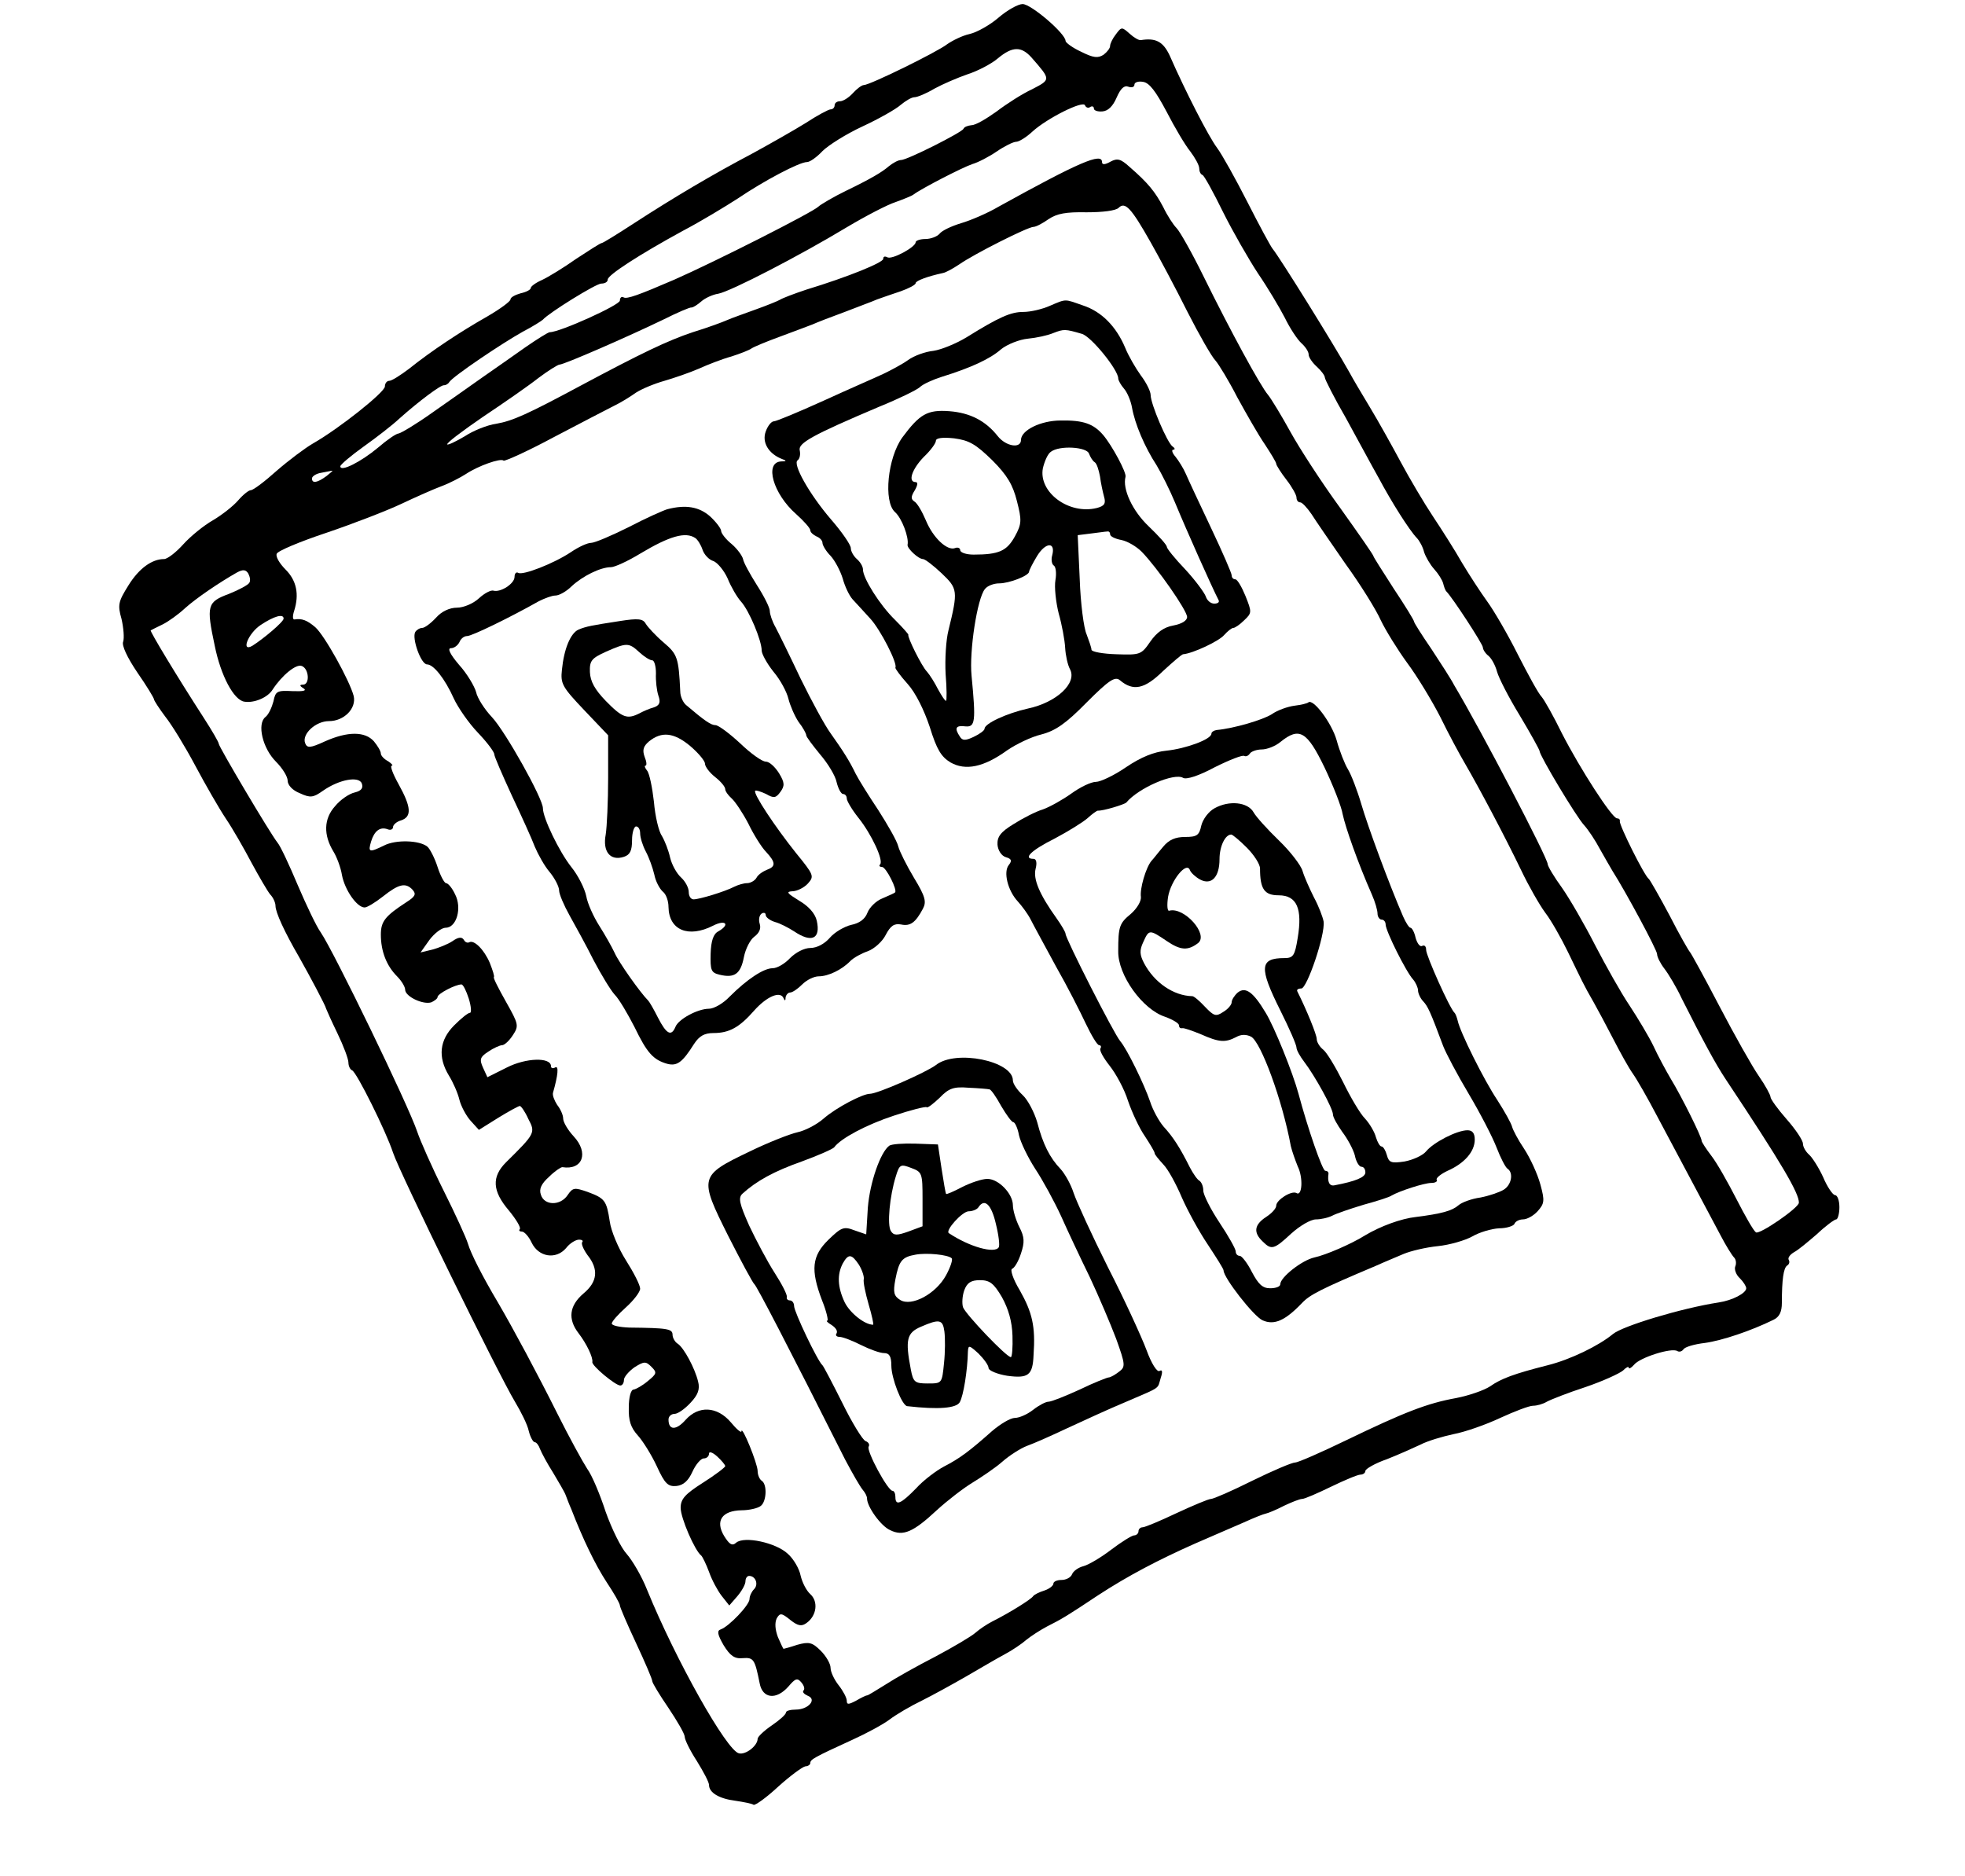 <?xml version="1.0" standalone="no"?>
<!DOCTYPE svg PUBLIC "-//W3C//DTD SVG 20010904//EN"
 "http://www.w3.org/TR/2001/REC-SVG-20010904/DTD/svg10.dtd">
<svg version="1.0" xmlns="http://www.w3.org/2000/svg"
 width="485pt" height="463pt" viewBox="0 0 485 463"
 preserveAspectRatio="xMidYMid meet">
<g transform="translate(0,463) scale(0.1,-0.1)"
fill="#000000" stroke="none">
<path d="M2464 4586 c-21 -18 -53 -36 -71 -40 -18 -4 -42 -16 -55 -25 -24 -19
-191 -101 -206 -101 -5 0 -17 -9 -27 -20 -10 -11 -24 -20 -32 -20 -7 0 -13 -4
-13 -10 0 -5 -4 -10 -10 -10 -5 0 -33 -15 -62 -34 -29 -18 -89 -52 -133 -76
-93 -49 -190 -106 -293 -173 -40 -26 -74 -47 -77 -47 -3 0 -31 -18 -63 -39
-31 -22 -69 -45 -84 -52 -16 -7 -28 -16 -28 -20 0 -4 -11 -10 -25 -13 -14 -4
-25 -10 -25 -15 0 -5 -26 -24 -57 -42 -67 -38 -138 -85 -193 -129 -21 -16 -43
-30 -49 -30 -6 0 -11 -6 -11 -14 0 -14 -113 -104 -178 -141 -19 -11 -59 -41
-89 -67 -30 -27 -58 -48 -64 -48 -5 0 -19 -11 -31 -25 -12 -14 -40 -36 -62
-49 -23 -13 -56 -40 -74 -60 -18 -20 -39 -36 -47 -36 -30 0 -62 -23 -88 -65
-25 -40 -27 -48 -17 -83 5 -22 7 -47 4 -56 -4 -9 10 -39 35 -76 23 -33 41 -63
41 -66 0 -3 13 -23 28 -43 16 -20 49 -74 74 -121 25 -47 59 -106 75 -130 17
-25 45 -74 64 -110 19 -35 40 -71 46 -78 7 -7 13 -20 13 -28 0 -16 22 -64 58
-126 26 -46 66 -121 67 -128 1 -3 13 -30 28 -61 15 -31 27 -63 27 -72 0 -8 4
-17 9 -19 11 -4 84 -151 101 -203 15 -47 261 -549 301 -615 15 -25 31 -57 34
-72 4 -16 11 -28 15 -28 4 0 10 -8 13 -17 4 -10 18 -36 32 -58 13 -22 28 -47
31 -55 3 -8 9 -24 14 -35 29 -75 59 -137 87 -180 18 -27 33 -53 33 -58 0 -4
18 -46 40 -93 22 -47 40 -89 40 -94 0 -4 18 -34 40 -66 22 -33 40 -64 40 -71
0 -7 13 -34 30 -60 16 -26 30 -52 30 -59 0 -19 25 -34 65 -39 20 -3 41 -7 45
-10 4 -2 32 18 61 45 30 27 60 49 67 50 6 0 12 4 12 8 0 9 9 14 105 58 33 15
74 37 90 49 17 13 53 34 80 47 28 14 77 41 110 60 33 19 75 44 94 54 19 10 44
27 54 36 11 9 34 24 51 33 36 18 51 27 126 77 75 49 150 88 240 128 41 18 95
41 120 52 24 11 49 21 55 22 5 1 25 9 44 19 19 9 39 17 45 17 6 0 38 14 71 30
33 16 66 30 73 30 6 0 12 4 12 9 0 5 24 19 53 29 28 11 66 28 83 36 17 9 54
20 82 26 27 5 79 23 115 40 35 16 71 30 81 30 9 0 24 4 34 10 9 5 52 22 95 36
44 15 85 34 93 41 8 8 14 11 14 7 0 -4 6 -1 13 7 14 18 93 43 107 34 5 -3 11
-1 15 4 3 6 27 13 53 16 43 6 114 30 169 57 15 7 21 20 21 42 0 57 4 86 13 92
5 3 7 9 4 14 -3 5 3 13 13 19 10 5 35 26 57 45 21 20 43 36 47 36 4 0 8 14 8
30 0 17 -5 30 -11 30 -5 0 -19 20 -29 44 -11 24 -27 49 -35 56 -8 7 -15 19
-15 27 0 8 -18 35 -40 60 -22 25 -40 50 -40 55 0 5 -13 29 -29 52 -16 23 -60
101 -97 172 -37 71 -70 131 -73 134 -3 3 -26 43 -50 90 -25 47 -48 87 -51 90
-11 7 -74 134 -72 143 1 4 -2 7 -7 7 -12 0 -91 122 -136 210 -20 41 -43 82
-50 90 -8 8 -34 56 -59 105 -25 50 -59 108 -75 130 -16 22 -44 65 -62 95 -17
30 -50 82 -72 115 -22 33 -58 94 -80 135 -22 41 -56 102 -76 135 -20 33 -43
72 -51 87 -38 68 -171 282 -189 304 -5 6 -33 58 -62 115 -29 57 -63 118 -75
134 -21 28 -78 139 -117 228 -16 34 -34 44 -71 38 -5 -1 -17 6 -28 16 -19 17
-20 17 -34 -2 -8 -10 -14 -23 -14 -28 0 -6 -7 -15 -16 -22 -14 -9 -25 -8 -55
7 -22 10 -39 23 -39 27 0 18 -85 91 -106 91 -11 0 -38 -15 -60 -34z m82 -98
c48 -55 48 -54 2 -78 -24 -11 -63 -36 -88 -55 -25 -18 -52 -34 -62 -34 -9 -1
-18 -4 -20 -9 -4 -9 -139 -77 -154 -77 -7 0 -20 -7 -31 -16 -16 -14 -45 -31
-105 -60 -29 -14 -63 -34 -68 -39 -14 -14 -255 -136 -355 -180 -88 -38 -118
-49 -126 -44 -5 3 -9 -1 -9 -8 0 -11 -148 -78 -173 -78 -4 0 -31 -17 -60 -37
-28 -20 -77 -54 -107 -75 -30 -21 -86 -61 -125 -88 -38 -27 -75 -49 -81 -50
-6 0 -29 -16 -51 -35 -42 -35 -93 -61 -93 -46 0 4 26 26 58 49 31 22 71 53 88
69 47 42 103 84 110 82 4 0 10 3 13 8 9 14 129 95 181 124 25 13 47 27 50 30
15 17 131 89 144 89 9 0 16 4 16 10 0 11 77 61 185 120 44 23 105 60 136 80
65 44 152 90 171 90 7 0 24 12 38 27 14 14 58 42 99 61 41 19 83 43 94 53 12
10 27 19 34 19 7 0 29 9 49 21 20 11 57 27 83 36 25 8 59 26 74 39 36 30 58
30 83 2z m333 -133 c20 -39 46 -83 59 -99 12 -16 22 -34 22 -42 0 -7 3 -14 8
-16 4 -1 27 -43 51 -92 24 -48 63 -116 86 -151 24 -35 53 -84 66 -109 12 -25
31 -54 41 -63 10 -9 18 -21 18 -28 0 -7 9 -20 20 -30 11 -10 20 -22 20 -27 0
-4 23 -50 52 -100 28 -51 64 -118 81 -148 32 -60 75 -128 94 -148 6 -6 15 -22
18 -35 4 -12 15 -31 25 -42 10 -11 20 -27 22 -35 2 -8 5 -17 8 -20 15 -15 90
-130 90 -138 0 -5 6 -15 14 -21 8 -7 17 -24 21 -39 4 -15 29 -64 56 -108 27
-45 49 -85 49 -88 0 -11 91 -163 110 -183 10 -11 28 -38 39 -59 12 -21 26 -46
31 -54 32 -50 110 -195 110 -205 0 -7 8 -23 18 -36 10 -13 30 -46 43 -74 52
-103 83 -161 109 -200 137 -206 181 -281 180 -304 -1 -13 -97 -79 -106 -73 -6
4 -27 41 -48 82 -21 41 -48 89 -62 107 -13 17 -24 34 -24 37 0 10 -50 110 -75
151 -13 22 -33 59 -44 83 -11 23 -38 68 -59 100 -21 31 -59 99 -85 149 -26 51
-63 115 -82 142 -19 26 -35 53 -35 58 0 15 -164 330 -231 442 -7 14 -33 54
-56 89 -24 35 -43 65 -43 68 0 3 -22 39 -50 81 -27 42 -50 78 -50 80 0 3 -37
56 -82 119 -46 63 -101 148 -123 188 -22 40 -47 81 -55 91 -19 22 -93 158
-160 294 -28 57 -58 110 -66 118 -8 8 -23 31 -33 52 -20 38 -38 60 -83 99 -22
20 -30 22 -47 13 -14 -8 -21 -8 -21 -1 0 24 -56 0 -255 -110 -27 -16 -69 -34
-93 -41 -23 -7 -47 -18 -53 -26 -6 -7 -22 -13 -35 -13 -13 0 -24 -4 -24 -8 0
-12 -59 -44 -70 -37 -6 3 -10 2 -10 -4 0 -9 -85 -44 -190 -76 -30 -10 -59 -21
-65 -25 -5 -3 -32 -14 -60 -24 -27 -10 -59 -21 -70 -26 -11 -5 -49 -19 -85
-30 -63 -21 -129 -53 -275 -131 -134 -72 -170 -88 -210 -95 -22 -3 -57 -17
-78 -31 -22 -13 -41 -22 -43 -20 -3 3 37 33 88 68 51 34 113 77 137 96 24 18
48 33 52 33 11 0 167 68 256 111 34 17 66 31 70 30 4 0 15 7 24 15 9 8 28 17
42 19 31 6 201 94 317 164 47 28 101 56 120 62 19 7 40 15 45 19 20 15 121 67
145 75 14 4 41 18 60 31 19 13 41 24 48 24 7 0 25 11 40 25 36 33 126 78 130
65 2 -5 8 -8 13 -4 5 3 9 1 9 -4 0 -5 10 -8 21 -7 14 1 26 13 35 34 10 23 19
31 29 27 8 -3 15 -1 15 5 0 6 10 9 21 7 16 -2 32 -24 58 -73z m-39 -323 c21
-37 62 -114 91 -172 29 -57 60 -111 69 -120 8 -9 33 -50 54 -91 22 -40 52 -93
68 -116 15 -23 28 -44 28 -48 0 -3 11 -21 25 -39 14 -18 25 -38 25 -44 0 -7 4
-12 9 -12 5 0 17 -13 28 -29 10 -16 48 -71 84 -123 37 -51 76 -114 87 -139 12
-25 41 -72 65 -105 24 -32 61 -93 82 -134 20 -41 48 -93 61 -115 35 -60 99
-181 138 -262 19 -40 46 -87 60 -106 14 -18 39 -62 56 -97 34 -70 38 -80 64
-125 9 -16 31 -57 48 -90 17 -33 38 -71 48 -85 10 -14 37 -61 60 -105 43 -81
114 -214 157 -295 13 -25 28 -49 33 -54 5 -5 6 -15 3 -22 -3 -7 2 -21 11 -29
9 -9 16 -20 16 -25 0 -12 -34 -30 -68 -35 -91 -14 -237 -58 -261 -78 -35 -29
-105 -63 -161 -77 -83 -21 -115 -33 -142 -52 -15 -10 -53 -23 -84 -29 -72 -13
-128 -35 -271 -104 -62 -30 -119 -55 -126 -55 -8 0 -55 -20 -106 -45 -50 -25
-96 -45 -102 -45 -6 0 -44 -16 -85 -35 -40 -19 -78 -35 -84 -35 -5 0 -10 -4
-10 -10 0 -5 -5 -10 -11 -10 -5 0 -31 -16 -56 -35 -26 -20 -57 -38 -69 -41
-12 -3 -25 -12 -28 -20 -3 -8 -15 -14 -26 -14 -11 0 -20 -4 -20 -9 0 -5 -10
-13 -22 -17 -13 -4 -25 -10 -28 -14 -5 -8 -60 -42 -100 -62 -14 -7 -33 -20
-42 -28 -10 -9 -54 -35 -99 -59 -45 -23 -100 -54 -123 -69 -23 -14 -43 -27
-46 -27 -3 0 -15 -6 -27 -13 -19 -10 -23 -10 -23 0 0 7 -9 24 -20 38 -11 14
-20 33 -20 43 0 10 -11 29 -24 42 -21 21 -29 23 -58 15 -18 -6 -33 -10 -34
-10 -1 0 -7 13 -14 29 -7 19 -8 35 -3 46 8 14 12 14 34 -4 19 -15 28 -16 40
-7 25 18 29 53 9 71 -10 9 -20 29 -24 46 -3 16 -17 41 -32 54 -29 27 -107 44
-127 27 -10 -9 -17 -4 -30 17 -22 37 -5 62 43 63 19 0 41 5 48 11 14 11 16 53
2 62 -5 3 -10 14 -10 24 0 18 -39 114 -40 98 0 -5 -12 5 -26 22 -34 40 -80 42
-112 6 -23 -26 -42 -26 -42 1 0 8 7 14 15 14 8 0 25 12 39 27 19 20 24 34 19
53 -8 33 -35 83 -50 93 -7 4 -13 15 -13 22 0 15 -12 17 -107 18 -24 1 -43 5
-43 10 0 5 16 23 35 40 19 17 35 38 35 46 0 9 -16 40 -35 70 -19 30 -37 73
-40 96 -8 52 -12 57 -55 73 -32 11 -36 11 -49 -8 -18 -27 -58 -26 -66 1 -5 14
1 27 20 44 14 14 29 24 33 24 50 -8 66 35 28 76 -14 15 -26 35 -26 44 0 9 -7
24 -15 34 -7 11 -12 24 -10 30 12 42 15 68 5 62 -5 -3 -10 -2 -10 3 0 23 -62
21 -109 -3 l-48 -24 -11 24 c-9 20 -7 26 13 39 13 9 29 16 34 16 6 0 18 11 27
25 15 23 14 27 -17 82 -18 32 -32 59 -30 61 2 2 -3 17 -10 35 -14 33 -39 58
-51 51 -4 -2 -10 0 -13 6 -5 8 -14 7 -28 -3 -12 -8 -35 -17 -50 -21 l-29 -7
22 31 c12 16 30 30 40 30 27 0 41 49 23 83 -7 15 -17 27 -22 27 -4 0 -14 18
-21 40 -7 22 -19 45 -25 50 -19 16 -78 18 -107 3 -37 -18 -40 -17 -32 10 8 26
22 37 41 30 7 -3 13 0 13 5 0 6 9 14 20 17 27 9 25 33 -6 89 -14 25 -22 46
-17 46 4 0 0 5 -9 11 -10 5 -18 14 -18 19 0 6 -8 19 -17 30 -22 25 -65 25
-121 0 -37 -17 -44 -17 -49 -4 -8 22 26 54 59 54 37 0 68 31 61 62 -10 38 -72
150 -95 170 -20 17 -33 22 -51 19 -5 -1 -5 9 -1 21 13 41 6 75 -21 102 -15 15
-25 32 -22 39 2 7 57 30 123 52 65 22 148 54 184 71 36 17 81 37 100 44 19 7
46 21 60 30 30 20 86 40 93 33 3 -2 59 23 124 58 65 34 132 69 148 77 17 8 41
23 55 33 14 9 45 22 70 29 24 7 62 20 85 30 22 10 58 24 80 30 22 7 45 16 50
20 6 4 37 17 70 29 33 12 69 26 80 30 11 5 47 19 80 31 33 13 69 26 80 31 11
4 37 13 58 20 20 7 37 16 37 20 0 6 30 17 67 25 7 1 25 11 40 21 37 26 170 93
184 93 6 0 23 9 37 19 21 14 43 18 94 17 40 0 72 4 79 11 16 16 31 0 79 -85z
m-2034 -577 c-23 -17 -36 -19 -36 -6 0 5 10 12 23 14 12 2 24 5 27 5 3 1 -4
-5 -14 -13z m-191 -264 c-3 -5 -25 -17 -50 -27 -54 -20 -56 -29 -35 -128 15
-74 47 -134 73 -138 24 -4 58 10 70 30 23 35 58 64 72 58 18 -7 20 -46 3 -46
-9 0 -9 -3 1 -9 9 -6 0 -8 -27 -7 -38 2 -42 0 -47 -25 -4 -15 -12 -33 -20 -39
-21 -17 -7 -77 26 -110 16 -16 29 -37 29 -47 0 -11 12 -24 30 -31 26 -12 33
-11 57 6 40 28 89 37 96 18 4 -11 -1 -18 -17 -22 -14 -3 -36 -18 -49 -34 -28
-31 -29 -71 -4 -112 8 -13 18 -39 21 -58 7 -37 37 -80 56 -80 6 0 26 12 45 27
39 31 56 35 73 17 10 -11 7 -17 -15 -31 -52 -34 -63 -47 -63 -80 0 -41 14 -77
40 -103 11 -11 20 -26 20 -33 0 -17 45 -38 65 -31 8 4 15 9 15 13 0 8 44 31
59 31 4 0 12 -16 18 -35 6 -19 7 -35 3 -35 -5 0 -22 -14 -39 -31 -36 -36 -41
-78 -13 -124 10 -16 22 -43 26 -60 4 -16 17 -40 28 -52 l20 -22 48 30 c26 16
50 29 53 29 3 0 13 -14 21 -32 18 -34 17 -36 -55 -107 -36 -36 -34 -71 7 -119
18 -22 30 -42 27 -46 -3 -3 -1 -6 5 -6 6 0 17 -12 24 -27 17 -36 60 -43 85
-14 9 12 24 21 32 21 8 0 11 -3 8 -6 -3 -4 3 -18 13 -32 28 -35 25 -66 -10
-95 -35 -30 -39 -63 -12 -98 20 -26 36 -60 34 -71 -2 -9 57 -58 69 -58 5 0 9
6 9 14 0 7 12 21 26 31 24 15 28 15 42 1 14 -14 13 -17 -9 -35 -13 -11 -29
-20 -35 -21 -7 0 -12 -19 -12 -44 -1 -33 5 -50 22 -69 12 -13 34 -48 47 -76
20 -44 28 -51 49 -49 17 2 29 13 39 35 8 18 21 33 28 33 7 0 13 5 13 12 0 6 9
3 20 -7 11 -10 20 -21 20 -24 0 -3 -25 -22 -55 -41 -44 -28 -55 -40 -55 -62 0
-25 35 -106 51 -118 3 -3 12 -21 19 -40 7 -20 21 -46 31 -59 l19 -24 20 23
c11 13 20 29 20 37 0 7 4 13 9 13 16 0 24 -21 12 -33 -6 -6 -11 -17 -11 -24 0
-15 -51 -68 -71 -75 -10 -3 -8 -13 7 -39 16 -26 27 -34 47 -32 27 2 30 -2 42
-62 7 -38 41 -42 71 -8 17 20 22 22 32 10 7 -8 9 -17 5 -20 -3 -4 2 -9 11 -13
23 -9 1 -34 -30 -34 -13 0 -24 -3 -24 -7 0 -5 -16 -19 -35 -32 -19 -13 -35
-28 -35 -33 0 -17 -29 -40 -46 -36 -30 6 -156 230 -227 404 -13 33 -36 72 -50
88 -14 15 -37 62 -52 104 -14 43 -34 91 -46 107 -11 17 -44 77 -73 135 -50
100 -109 210 -147 275 -38 64 -67 121 -74 145 -4 14 -31 73 -60 131 -29 58
-58 124 -65 145 -22 66 -206 445 -238 492 -11 15 -36 68 -57 117 -21 50 -43
97 -50 105 -19 24 -145 237 -145 244 0 4 -17 33 -37 64 -66 102 -134 215 -131
216 2 1 15 8 30 15 14 7 39 25 55 40 28 25 84 63 128 88 15 8 22 7 28 -3 4 -8
6 -18 2 -23z m85 -88 c0 -8 -50 -50 -77 -67 -29 -17 -11 30 20 51 33 22 57 29
57 16z"/>
<path d="M2591 3875 c-18 -8 -47 -15 -65 -15 -31 0 -59 -12 -141 -63 -25 -15
-61 -30 -81 -33 -20 -2 -48 -12 -63 -23 -14 -10 -42 -25 -61 -34 -19 -9 -86
-38 -147 -66 -62 -28 -117 -51 -123 -51 -6 0 -15 -11 -20 -25 -10 -27 7 -55
40 -68 12 -4 12 -6 -2 -6 -42 -2 -20 -80 37 -130 19 -17 35 -35 35 -40 0 -5 7
-11 15 -15 8 -3 15 -10 15 -16 0 -6 9 -21 20 -32 11 -12 24 -37 30 -56 5 -19
16 -42 24 -51 8 -9 28 -30 44 -48 25 -27 68 -111 62 -121 -1 -2 12 -20 30 -40
20 -22 41 -65 55 -107 17 -55 28 -73 51 -87 37 -21 82 -12 140 30 22 15 59 33
84 39 35 9 61 27 112 79 55 55 70 65 82 55 33 -28 61 -22 106 22 25 23 47 42
50 42 24 2 88 32 101 47 9 10 19 18 23 18 4 0 16 8 27 19 19 18 19 20 3 60 -9
22 -20 41 -25 41 -5 0 -9 4 -9 10 0 5 -23 58 -51 117 -28 59 -56 119 -62 133
-6 14 -18 33 -26 43 -8 9 -10 17 -5 17 5 0 4 4 -2 8 -13 9 -54 105 -54 127 0
9 -11 31 -24 48 -13 18 -31 49 -39 69 -22 52 -58 89 -104 104 -46 16 -40 17
-82 -1z m79 -69 c23 -6 90 -89 90 -110 0 -5 7 -17 14 -25 8 -9 17 -30 20 -47
7 -40 31 -97 61 -143 12 -20 33 -62 45 -91 29 -70 91 -209 108 -242 2 -5 -3
-8 -11 -8 -9 0 -18 8 -21 18 -4 10 -26 40 -51 67 -25 26 -45 51 -45 55 0 5
-20 27 -45 51 -40 38 -65 92 -57 122 3 10 -33 77 -55 103 -24 28 -49 37 -105
36 -49 0 -98 -24 -98 -48 0 -22 -37 -16 -57 9 -30 38 -68 58 -120 62 -54 4
-73 -7 -116 -65 -36 -50 -47 -158 -18 -184 17 -15 35 -63 31 -81 -1 -9 27 -35
38 -35 5 0 26 -16 46 -35 40 -38 41 -43 17 -141 -6 -23 -9 -71 -7 -108 3 -36
3 -66 1 -66 -3 0 -11 13 -20 29 -8 16 -20 35 -27 43 -13 13 -49 86 -46 91 1 1
-14 18 -33 37 -38 37 -79 103 -79 124 0 8 -7 19 -15 26 -8 7 -15 19 -15 27 0
8 -22 40 -49 71 -54 63 -96 138 -82 146 5 4 7 14 5 24 -5 18 31 38 196 108 47
19 92 41 100 48 8 8 33 19 55 26 71 22 119 44 146 68 15 12 45 24 66 26 21 2
49 8 63 14 26 10 29 10 70 -2z m-221 -312 c37 -37 51 -61 61 -101 12 -47 12
-56 -5 -87 -20 -36 -39 -45 -102 -45 -18 0 -33 5 -33 11 0 5 -6 8 -13 5 -19
-7 -54 25 -72 69 -9 21 -21 42 -28 46 -9 6 -9 12 1 28 7 12 8 20 2 20 -20 0
-9 32 20 62 17 16 30 34 30 40 0 7 17 9 45 6 37 -5 53 -14 94 -54z m239 16 c3
-8 9 -18 14 -21 5 -3 10 -19 13 -35 2 -16 7 -39 10 -50 5 -17 1 -23 -18 -28
-69 -17 -144 39 -133 98 4 17 12 36 20 41 21 16 89 12 94 -5z m52 -199 c0 -5
12 -11 28 -14 15 -3 37 -16 50 -29 38 -39 112 -145 112 -161 0 -9 -13 -17 -34
-21 -23 -4 -41 -17 -57 -40 -22 -32 -25 -33 -83 -31 -34 1 -61 6 -62 11 0 5
-6 22 -12 38 -7 15 -15 77 -17 136 l-5 109 32 4 c18 2 36 5 41 5 4 1 7 -2 7
-7z m-143 -52 c-3 -10 -1 -22 4 -25 5 -3 7 -19 4 -36 -3 -17 1 -54 8 -82 8
-28 15 -66 16 -85 1 -18 6 -42 12 -53 18 -34 -33 -82 -104 -97 -53 -12 -107
-37 -107 -50 0 -4 -12 -13 -27 -20 -21 -10 -28 -9 -34 1 -14 21 -10 28 14 25
24 -2 26 11 15 125 -6 61 14 191 33 214 6 8 22 14 35 14 25 0 74 19 74 29 0 3
9 21 20 39 21 34 46 35 37 1z"/>
<path d="M1647 3373 c-10 -3 -53 -22 -95 -44 -42 -21 -84 -39 -93 -39 -9 0
-31 -10 -50 -23 -42 -28 -119 -58 -130 -51 -5 3 -9 -2 -9 -10 0 -17 -35 -39
-52 -34 -6 2 -22 -6 -36 -19 -14 -13 -38 -23 -54 -23 -18 0 -38 -9 -52 -25
-13 -14 -28 -25 -34 -25 -6 0 -14 -5 -17 -10 -9 -15 14 -80 29 -80 16 0 44
-35 66 -84 10 -22 37 -61 59 -84 23 -24 41 -48 41 -54 0 -5 20 -51 43 -101 24
-51 50 -108 57 -127 8 -19 24 -48 37 -63 13 -16 23 -36 23 -45 0 -9 12 -37 26
-62 14 -25 41 -74 59 -110 19 -36 42 -74 52 -85 11 -11 32 -47 49 -80 31 -64
46 -81 81 -91 24 -6 37 3 66 49 13 20 26 27 48 27 39 0 64 14 100 55 31 35 65
50 73 31 3 -7 5 -7 5 2 1 6 6 12 11 12 6 0 19 9 30 20 11 11 29 20 41 20 23 0
57 16 78 38 8 8 28 19 43 24 16 6 36 24 44 40 12 23 21 29 38 26 23 -5 36 5
54 39 9 17 6 30 -22 76 -18 30 -36 66 -39 78 -3 13 -26 53 -49 89 -24 36 -49
76 -56 90 -15 31 -30 55 -62 100 -14 19 -47 80 -74 135 -26 55 -54 112 -62
127 -8 14 -14 32 -14 40 0 8 -14 36 -32 64 -17 27 -33 56 -34 64 -2 8 -14 25
-28 37 -15 12 -26 27 -26 32 0 6 -12 22 -27 36 -27 24 -60 30 -106 18z m69
-71 c6 -4 14 -17 18 -29 4 -12 16 -25 27 -28 10 -4 26 -23 35 -43 8 -20 23
-46 33 -57 20 -22 51 -96 51 -121 0 -8 13 -32 29 -52 17 -20 33 -50 37 -67 4
-16 15 -42 25 -57 11 -14 19 -29 19 -33 0 -4 16 -25 34 -47 19 -22 38 -53 41
-69 4 -16 11 -29 16 -29 5 0 9 -5 9 -11 0 -6 13 -28 29 -48 32 -40 63 -106 53
-115 -3 -3 -1 -6 5 -6 10 0 39 -58 32 -63 -2 -2 -16 -8 -32 -15 -15 -6 -31
-22 -36 -35 -6 -16 -20 -26 -40 -30 -17 -4 -41 -18 -53 -32 -13 -15 -32 -25
-48 -25 -15 0 -36 -11 -50 -25 -13 -14 -32 -25 -43 -25 -22 0 -63 -27 -106
-70 -16 -17 -39 -30 -51 -30 -28 0 -76 -26 -83 -45 -10 -24 -22 -18 -43 23
-10 20 -21 39 -24 42 -20 20 -73 95 -83 118 -7 15 -24 45 -38 67 -14 22 -29
55 -32 73 -4 19 -20 51 -37 72 -30 38 -70 121 -70 145 0 24 -93 190 -126 225
-18 19 -36 47 -39 62 -4 14 -22 45 -42 67 -23 27 -29 41 -20 41 8 0 17 7 21
15 3 8 11 15 19 15 12 0 108 47 177 86 14 7 32 14 41 14 9 0 27 10 40 23 27
25 71 47 97 47 9 0 42 15 73 34 72 43 111 54 135 38z"/>
<path d="M1530 3097 c-71 -11 -82 -13 -102 -21 -20 -9 -36 -48 -41 -99 -4 -35
1 -43 55 -100 l59 -62 0 -105 c0 -58 -3 -121 -6 -140 -8 -42 11 -66 45 -55 15
5 20 15 20 41 0 19 5 34 10 34 6 0 10 -8 10 -17 0 -10 6 -30 14 -45 8 -15 17
-40 21 -57 3 -16 13 -35 21 -42 8 -6 14 -23 14 -38 1 -57 49 -77 110 -46 31
16 43 3 13 -14 -12 -6 -18 -23 -19 -55 -1 -41 1 -47 22 -52 37 -9 52 2 60 43
4 21 16 44 26 51 12 9 17 20 13 32 -3 10 -1 21 5 25 5 3 10 2 10 -4 0 -5 10
-13 23 -17 12 -3 33 -14 47 -23 43 -29 66 -19 56 26 -4 18 -20 36 -44 50 -29
18 -33 22 -16 23 11 0 29 9 38 19 16 18 15 21 -29 75 -52 65 -107 148 -101
154 2 2 14 -2 27 -8 19 -11 24 -10 35 5 11 15 11 23 -3 46 -10 16 -24 29 -33
29 -9 0 -37 20 -63 45 -27 25 -54 45 -61 45 -11 0 -26 10 -73 50 -7 6 -14 21
-14 33 -4 84 -7 92 -41 121 -20 17 -39 38 -44 46 -7 13 -19 14 -64 7z m48 -77
c12 -11 26 -20 32 -20 5 0 9 -15 9 -32 -1 -18 2 -43 6 -55 6 -17 3 -24 -11
-29 -11 -3 -27 -10 -36 -15 -30 -15 -42 -11 -83 31 -27 28 -38 48 -39 71 -1
28 4 34 39 50 52 23 57 23 83 -1z m125 -231 c20 -17 37 -37 37 -44 0 -7 11
-22 25 -33 14 -11 25 -24 25 -30 0 -5 7 -15 16 -23 8 -7 27 -35 41 -62 13 -27
33 -59 44 -70 24 -26 24 -36 2 -44 -10 -4 -22 -12 -26 -20 -4 -7 -15 -13 -23
-13 -8 0 -22 -4 -32 -9 -23 -12 -86 -31 -100 -31 -7 0 -12 8 -12 18 0 11 -9
27 -19 36 -11 10 -23 32 -27 49 -4 18 -13 41 -20 53 -8 11 -17 49 -20 85 -4
35 -11 70 -17 77 -5 6 -7 12 -4 12 4 0 3 10 -2 22 -6 17 -3 26 11 38 31 25 61
22 101 -11z"/>
<path d="M3229 2896 c-2 -2 -17 -6 -34 -8 -16 -2 -42 -11 -56 -21 -22 -14 -93
-35 -136 -39 -7 -1 -13 -5 -13 -9 0 -14 -63 -37 -111 -42 -31 -3 -63 -16 -100
-41 -29 -20 -63 -36 -74 -36 -12 0 -39 -13 -61 -29 -21 -15 -53 -33 -70 -39
-17 -5 -50 -22 -72 -36 -33 -20 -41 -32 -40 -51 1 -14 10 -28 21 -31 14 -4 15
-9 7 -19 -14 -17 -3 -63 22 -90 10 -11 25 -31 32 -45 7 -14 35 -65 62 -115 28
-49 61 -114 74 -142 14 -29 28 -53 33 -53 4 0 6 -4 3 -8 -3 -5 8 -24 23 -43
15 -19 36 -57 45 -86 10 -29 28 -68 42 -88 13 -20 24 -38 24 -42 0 -3 10 -15
21 -27 12 -12 32 -49 46 -82 14 -32 43 -85 64 -116 21 -32 39 -60 39 -64 0
-18 74 -113 96 -123 29 -13 56 -1 98 43 19 20 46 34 181 91 22 10 54 23 70 30
17 7 54 16 84 19 29 3 67 14 85 24 17 10 47 19 66 20 19 0 36 6 38 11 2 6 12
11 21 11 10 0 26 9 36 20 17 19 18 26 7 66 -7 26 -25 65 -40 88 -15 22 -28 47
-30 55 -2 8 -18 37 -36 65 -34 51 -92 168 -98 196 -2 8 -5 17 -8 20 -12 11
-70 141 -70 155 0 9 -4 13 -10 10 -5 -3 -12 6 -16 20 -3 14 -9 25 -13 25 -3 0
-11 12 -18 28 -35 81 -87 222 -103 277 -10 34 -25 73 -33 86 -8 13 -21 46 -28
72 -12 42 -58 104 -70 93z m40 -160 c21 -44 42 -97 45 -116 7 -33 38 -121 72
-198 8 -18 14 -39 14 -47 0 -8 5 -15 10 -15 6 0 10 -6 10 -12 0 -16 51 -118
68 -136 6 -7 12 -20 12 -27 0 -7 6 -20 13 -27 11 -12 17 -24 49 -110 7 -18 35
-71 63 -118 28 -47 59 -107 69 -133 10 -26 22 -49 27 -52 15 -10 10 -40 -10
-52 -10 -6 -36 -15 -57 -19 -22 -3 -46 -12 -54 -19 -16 -14 -42 -21 -105 -29
-37 -4 -88 -23 -125 -45 -35 -22 -98 -49 -126 -55 -31 -7 -84 -49 -84 -66 0
-6 -11 -10 -25 -10 -19 0 -29 10 -45 40 -11 22 -25 40 -30 40 -6 0 -10 5 -10
11 0 6 -18 38 -40 71 -22 33 -40 69 -40 79 0 10 -4 20 -9 24 -6 3 -16 18 -24
33 -24 48 -41 75 -65 101 -12 14 -27 42 -33 61 -15 44 -57 130 -74 150 -15 17
-135 253 -135 265 0 4 -10 21 -22 38 -43 60 -58 97 -52 122 4 15 2 25 -5 25
-27 0 -6 21 52 50 34 18 71 41 82 51 11 10 22 18 25 18 12 -1 65 15 70 20 30
36 118 74 140 61 8 -5 39 5 78 26 36 18 69 31 73 28 4 -2 10 0 14 6 3 5 17 10
29 10 13 0 34 8 47 19 46 37 65 26 108 -63z"/>
<path d="M2998 2635 c-15 -8 -29 -27 -33 -43 -5 -24 -11 -28 -40 -28 -24 0
-40 -7 -54 -24 -12 -14 -24 -30 -29 -35 -14 -17 -29 -69 -26 -89 1 -10 -9 -28
-25 -42 -28 -23 -31 -31 -31 -92 -1 -59 60 -144 116 -162 19 -7 34 -16 34 -21
0 -5 3 -8 8 -7 4 1 24 -6 46 -15 45 -20 60 -21 87 -7 12 7 25 7 37 1 24 -13
77 -156 98 -270 3 -13 11 -35 17 -50 14 -28 11 -75 -3 -66 -12 7 -50 -17 -50
-31 0 -7 -11 -19 -25 -28 -29 -19 -32 -38 -9 -60 22 -22 28 -21 71 19 21 19
48 35 61 35 12 0 30 4 40 9 9 5 44 17 77 27 33 9 65 19 70 23 19 11 80 31 98
31 10 0 16 4 13 8 -2 4 10 14 27 22 41 18 67 47 67 77 0 16 -6 23 -18 23 -26
0 -84 -30 -102 -52 -8 -10 -32 -21 -53 -25 -33 -5 -39 -3 -44 16 -3 11 -9 21
-13 21 -4 0 -10 10 -14 23 -3 12 -15 33 -27 46 -12 12 -36 53 -54 90 -18 36
-40 73 -49 80 -9 7 -16 19 -16 26 0 11 -25 72 -48 118 -2 4 2 7 10 7 14 0 59
132 55 165 -2 11 -12 38 -24 60 -11 22 -24 51 -28 65 -4 14 -30 48 -58 75 -29
28 -57 59 -63 70 -14 25 -60 30 -96 10z m79 -97 c18 -18 33 -41 33 -52 0 -51
11 -66 46 -66 45 0 59 -33 47 -105 -7 -44 -11 -50 -33 -50 -61 0 -63 -23 -10
-129 22 -44 40 -85 40 -92 0 -6 9 -22 19 -35 26 -34 71 -115 71 -130 0 -7 11
-26 23 -43 13 -17 27 -43 31 -58 3 -16 11 -28 16 -28 6 0 10 -6 10 -14 0 -12
-24 -22 -77 -32 -12 -2 -17 9 -14 29 0 4 -3 7 -8 7 -7 0 -43 104 -66 190 -14
52 -60 166 -81 200 -31 52 -50 65 -69 50 -8 -7 -15 -18 -15 -24 0 -6 -9 -17
-21 -24 -18 -12 -23 -10 -45 13 -13 14 -27 26 -31 26 -47 1 -94 34 -119 81
-11 21 -12 32 -2 53 14 31 15 31 58 2 34 -23 52 -24 77 -5 27 21 -34 90 -71
80 -5 -2 -6 14 -3 34 7 41 46 89 54 66 3 -7 14 -17 25 -23 28 -15 48 6 48 50
0 32 14 61 29 61 3 0 20 -14 38 -32z"/>
<path d="M2310 2001 c-24 -18 -144 -71 -163 -71 -18 0 -83 -34 -114 -61 -17
-15 -46 -30 -65 -34 -18 -4 -72 -25 -119 -48 -123 -59 -124 -63 -52 -207 32
-63 61 -117 65 -120 6 -5 80 -147 224 -433 18 -34 37 -67 43 -74 6 -7 11 -16
11 -22 0 -20 34 -68 57 -78 32 -16 57 -5 115 49 25 23 65 54 88 68 23 14 57
37 74 52 17 15 45 33 61 39 17 6 62 26 100 44 39 18 104 48 145 65 88 38 76
30 85 59 5 15 4 21 -3 17 -6 -4 -20 18 -32 51 -12 32 -54 124 -95 204 -40 80
-78 163 -85 184 -7 22 -22 48 -32 59 -27 28 -44 62 -58 116 -7 24 -23 55 -36
67 -13 12 -24 28 -24 36 0 48 -141 77 -190 38z m132 -60 c4 0 17 -19 29 -41
13 -22 26 -40 30 -40 4 0 11 -15 14 -32 4 -18 22 -55 40 -83 18 -27 47 -80 64
-117 16 -36 48 -104 71 -151 22 -47 51 -115 65 -152 23 -64 23 -69 7 -81 -9
-7 -21 -14 -25 -14 -4 0 -37 -13 -72 -30 -35 -16 -70 -30 -77 -30 -7 0 -24 -9
-38 -20 -14 -11 -34 -20 -45 -20 -11 0 -36 -15 -57 -33 -54 -48 -79 -67 -118
-87 -19 -10 -51 -34 -69 -54 -38 -39 -51 -44 -51 -21 0 8 -3 15 -7 15 -12 0
-65 99 -59 109 3 5 0 11 -8 14 -7 3 -33 45 -57 94 -24 48 -46 90 -49 93 -12
10 -70 132 -70 146 0 8 -5 14 -10 14 -6 0 -9 4 -8 8 2 5 -12 32 -30 60 -18 28
-46 81 -63 117 -24 54 -27 68 -17 78 35 32 79 56 147 80 41 15 77 31 80 35 16
22 80 56 147 78 42 14 78 23 81 21 2 -3 16 8 32 23 23 24 35 28 72 25 24 -1
47 -3 51 -4z"/>
<path d="M2195 1802 c-22 -16 -48 -91 -53 -153 l-4 -66 -29 10 c-26 10 -32 8
-64 -23 -41 -40 -45 -74 -16 -150 11 -27 16 -50 13 -50 -4 0 1 -5 11 -11 9 -6
15 -14 12 -20 -4 -5 0 -9 7 -9 8 0 31 -9 53 -20 22 -11 47 -20 57 -20 13 0 18
-8 18 -31 0 -31 26 -98 39 -100 78 -9 122 -5 130 10 9 16 19 78 20 125 1 16 3
16 26 -5 13 -13 25 -29 25 -36 0 -6 21 -15 46 -19 52 -7 63 1 65 51 5 71 -3
105 -34 160 -17 28 -24 51 -19 53 6 2 16 19 22 38 9 27 9 40 -4 65 -9 18 -16
42 -16 54 0 28 -35 65 -63 65 -13 0 -40 -9 -62 -20 -21 -11 -39 -19 -40 -17
-1 1 -6 29 -11 62 l-9 60 -55 2 c-30 1 -59 -1 -65 -5z m82 -132 l0 -67 -35
-13 c-28 -10 -36 -10 -43 1 -10 15 -3 87 12 135 9 30 12 31 38 21 27 -10 28
-13 28 -77z m181 -61 c7 -28 10 -54 7 -58 -10 -16 -72 1 -123 35 -10 6 33 54
49 54 10 0 21 5 24 10 15 23 32 7 43 -41z m-109 -85 c3 -3 -3 -22 -14 -42 -25
-46 -85 -78 -113 -61 -16 10 -18 19 -12 51 9 46 16 55 50 61 27 5 80 0 89 -9z
m-229 -16 c8 -13 13 -29 12 -35 -2 -7 4 -35 12 -63 8 -27 13 -50 11 -50 -21 0
-57 29 -70 55 -18 38 -19 69 -5 96 14 25 22 24 40 -3z m353 -80 c16 -29 25
-60 26 -95 1 -29 -1 -53 -4 -53 -11 0 -111 105 -118 123 -3 9 -2 28 3 42 7 19
17 25 39 25 24 0 34 -8 54 -42z m-142 -85 c2 -16 2 -50 -1 -78 -5 -50 -5 -50
-40 -50 -32 0 -36 3 -42 35 -14 73 -10 90 25 105 46 20 54 18 58 -12z"/>
</g>
</svg>
